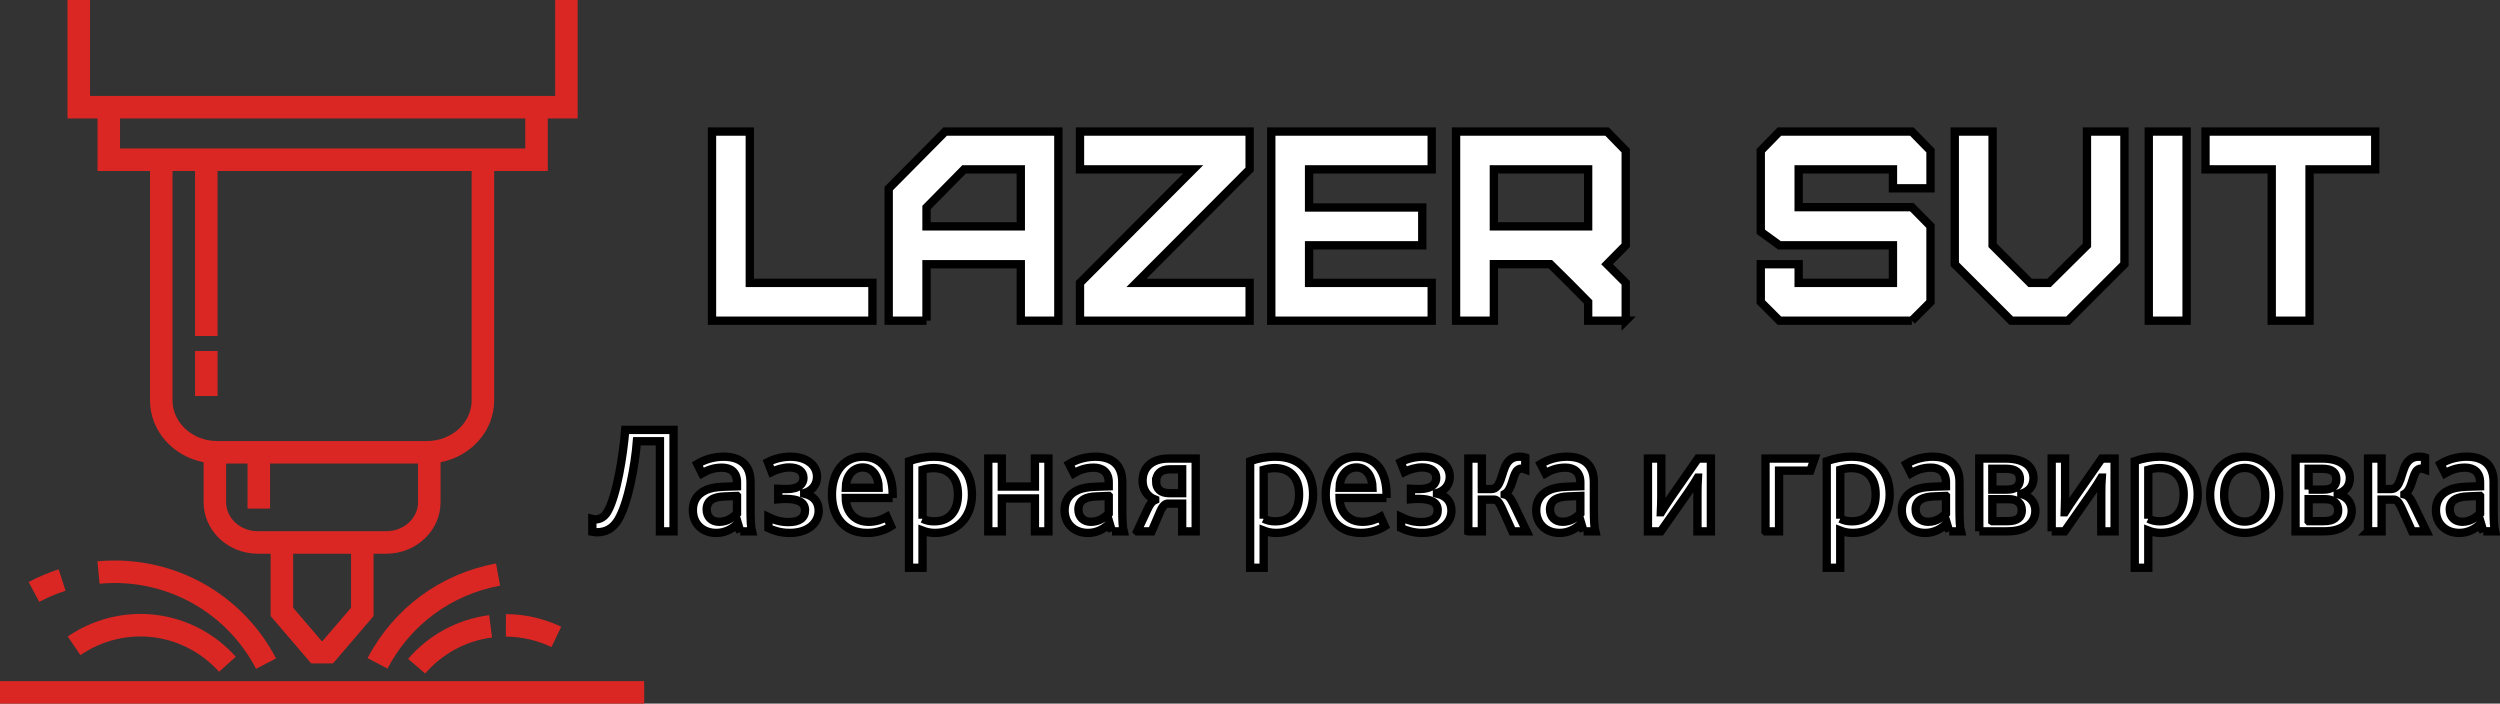 <svg width="299.921" height="84.411" xmlns="http://www.w3.org/2000/svg">
 <rect width="100%" height="100%" fill="#333333" stroke="none"/>
 <g>
  <title>background</title>
  <rect x="-1" y="-1" width="301.921" height="86.411" id="canvas_background" fill="none"/>
 </g>

 <g>
  <title>Layer 1</title>
  <path d="m85.417,15.783l0,22.688l19.248,0l0,-4.536l-14.712,0l0,-18.153l-4.536,0zm25.735,11.378l0,-2.268l4.507,-4.574l6.804,0l0,6.842l-11.311,0zm0,11.311l0,-6.775l11.311,0l0,6.775l4.507,0l0,-22.688l-13.578,0l-6.775,6.842l0,15.846l4.536,0zm38.765,-22.688l-20.353,0l0,4.536l13.578,0l-13.578,13.617l0,4.536l20.353,0l0,-4.536l-13.578,0l13.578,-13.617l0,-4.536zm21.843,22.688l0,-4.536l-14.712,0l0,-4.507l13.578,0l0,-4.536l-13.578,0l0,-4.574l14.712,0l0,-4.536l-19.248,0l0,22.688l19.248,0zm7.457,-11.311l0,-6.842l11.311,0l0,6.842l-11.311,0zm15.818,11.311l0,-4.536l-2.239,-2.239l2.239,-2.268l0,-11.349l-2.239,-2.297l-18.114,0l0,22.688l4.536,0l0,-6.775l6.775,0l2.268,2.239l2.268,2.297l0,2.239l4.507,0zm34.326,0l2.239,-2.239l0,-9.11l-2.239,-2.268l-13.578,0l0,-4.536l11.311,0l0,2.268l4.507,0l0,-4.507l-2.239,-2.297l-15.885,0l-2.239,2.297l0,9.725l2.239,1.624l13.617,0l0,4.507l-11.311,0l0,-2.239l-4.545,0l0,4.536l2.239,2.239l15.885,0zm16.461,-4.536l-2.268,0l-4.507,-4.507l0,-13.646l-4.536,0l0,15.914l6.775,6.775l6.804,0l6.775,-6.775l0,-15.914l-4.497,0l0,13.646l-4.545,4.507zm16.5,4.536l0,-22.688l-4.536,0l0,22.688l4.536,0zm14.751,0l0,-18.153l7.88,0l0,-4.536l-20.363,0l0,4.536l7.947,0l0,18.153l4.536,0z" fill="#ffffff" id="svg_1" stroke="null"/>
  <path d="m71.585,63.857c1.068,0 1.913,-0.423 2.547,-1.457c1.235,-1.991 2.069,-6.708 2.28,-9.467l2.759,0l0,10.813l1.635,0l0,-12.17l-5.796,0c-0.234,2.959 -1.012,7.909 -2.136,9.823c-0.389,0.645 -0.901,0.912 -1.446,0.912c-0.067,0 -0.2,0 -0.367,-0.044l0,1.535c0.167,0.033 0.423,0.056 0.523,0.056zm17.22,-0.111l1.402,0c-0.111,-0.445 -0.167,-1.235 -0.167,-2.737l0,-3.17c0,-2.102 -1.257,-3.048 -3.226,-3.048c-1.035,0 -2.147,0.256 -3.159,0.868l0.567,1.124c0.634,-0.367 1.391,-0.679 2.381,-0.679c1.057,0 1.813,0.534 1.813,1.769l0,0.467l-1.624,0.056c-0.89,0.033 -1.591,0.145 -2.191,0.445c-0.89,0.423 -1.48,1.19 -1.48,2.358c0,1.68 1.201,2.737 2.803,2.737c1.09,0 1.936,-0.501 2.603,-1.135l0.278,0.946zm-0.389,-4.249l0,2.114c-0.389,0.378 -1.101,0.99 -2.125,0.99c-0.923,0 -1.513,-0.59 -1.513,-1.491c0,-0.534 0.222,-0.979 0.69,-1.235c0.367,-0.189 0.823,-0.3 1.524,-0.323l1.424,-0.056zm6.296,4.439c2.436,0 3.504,-1.368 3.504,-2.659c0,-1.079 -0.612,-1.791 -1.735,-2.058l0,-0.056c0.968,-0.289 1.535,-1.023 1.535,-1.969c0,-1.391 -1.235,-2.403 -3.193,-2.403c-0.957,0 -1.936,0.256 -2.692,0.645l0.456,1.179c0.534,-0.267 1.346,-0.534 2.102,-0.534c1.057,0 1.702,0.445 1.702,1.257c0,0.645 -0.445,1.335 -2.036,1.335c-0.145,0 -0.645,0 -0.99,-0.022l0,1.235c0.289,-0.033 0.723,-0.033 0.868,-0.033c1.513,0 2.347,0.389 2.347,1.368c0,0.923 -0.712,1.413 -1.958,1.413c-0.912,0 -1.646,-0.2 -2.436,-0.59l0,1.313c0.645,0.311 1.513,0.578 2.525,0.578zm12.381,-4.194l0,-0.412c0,-2.781 -1.302,-4.539 -3.593,-4.539c-2.236,0 -3.693,1.869 -3.693,4.528c0,2.492 1.324,4.617 4.227,4.617c1.001,0 2.047,-0.278 2.859,-0.801l-0.501,-1.124c-0.601,0.334 -1.324,0.59 -2.169,0.59c-1.724,0 -2.737,-1.213 -2.759,-2.859l5.629,0zm-5.629,-1.224c0.022,-1.324 0.779,-2.436 2.036,-2.436c1.313,0 1.902,1.224 1.913,2.436l-3.949,0zm7.587,9.6l1.624,0l0,-4.461c0.434,0.167 0.946,0.278 1.48,0.278c2.581,0 4.45,-1.813 4.45,-4.605c0,-2.837 -1.646,-4.539 -4.539,-4.539c-1.035,0 -2.069,0.2 -3.015,0.534l0,12.793l-0,0zm1.624,-5.885l0,-5.874c0.445,-0.122 0.857,-0.2 1.335,-0.2c1.691,0 2.915,1.001 2.915,3.159c0,1.958 -0.979,3.226 -2.848,3.226c-0.534,0 -0.934,-0.089 -1.402,-0.311zm7.887,1.513l1.624,0l0,-3.949l3.971,0l0,3.949l1.624,0l0,-8.732l-1.624,0l0,3.36l-3.971,0l0,-3.36l-1.624,0l0,8.732zm14.84,0l1.402,0c-0.111,-0.445 -0.167,-1.235 -0.167,-2.737l0,-3.17c0,-2.102 -1.257,-3.048 -3.226,-3.048c-1.035,0 -2.147,0.256 -3.159,0.868l0.578,1.124c0.623,-0.367 1.379,-0.679 2.381,-0.679c1.046,0 1.802,0.534 1.802,1.769l0,0.467l-1.624,0.056c-0.879,0.033 -1.58,0.145 -2.191,0.445c-0.89,0.423 -1.48,1.19 -1.48,2.358c0,1.68 1.201,2.737 2.803,2.737c1.09,0 1.936,-0.501 2.603,-1.135l0.278,0.946zm-0.389,-4.249l0,2.114c-0.389,0.378 -1.101,0.99 -2.125,0.99c-0.923,0 -1.513,-0.59 -1.513,-1.491c0,-0.534 0.222,-0.979 0.69,-1.235c0.367,-0.189 0.823,-0.3 1.524,-0.323l1.424,-0.056zm3.415,4.249l1.735,0l1.035,-2.403c0.3,-0.701 0.645,-0.923 0.89,-0.923l1.735,0l0,3.326l1.624,0l0,-8.732l-3.248,0c-2.214,0 -3.126,1.257 -3.126,2.659c0,1.012 0.523,1.902 1.513,2.269l0,0.033c-0.378,0.167 -0.645,0.523 -0.923,1.135l-1.235,2.636zm2.269,-5.963c0,-0.868 0.501,-1.48 1.646,-1.48l1.48,0l0,2.859l-1.591,0c-1.001,0 -1.535,-0.545 -1.535,-1.379zm11.28,10.334l1.624,0l0,-4.461c0.423,0.167 0.946,0.278 1.48,0.278c2.581,0 4.45,-1.813 4.45,-4.605c0,-2.837 -1.646,-4.539 -4.539,-4.539c-1.035,0 -2.069,0.2 -3.015,0.534l0,12.793zm1.624,-5.885l0,-5.874c0.445,-0.122 0.857,-0.2 1.335,-0.2c1.691,0 2.915,1.001 2.915,3.159c0,1.958 -0.979,3.226 -2.848,3.226c-0.534,0 -0.934,-0.089 -1.402,-0.311zm14.74,-2.492l0,-0.412c0,-2.781 -1.313,-4.539 -3.604,-4.539c-2.236,0 -3.693,1.869 -3.693,4.528c0,2.492 1.335,4.617 4.227,4.617c1.001,0 2.047,-0.278 2.859,-0.801l-0.501,-1.124c-0.601,0.334 -1.324,0.59 -2.169,0.59c-1.724,0 -2.737,-1.213 -2.759,-2.859l5.64,0zm-5.64,-1.224c0.022,-1.324 0.779,-2.436 2.036,-2.436c1.313,0 1.902,1.224 1.924,2.436l-3.96,0zm9.923,5.417c2.436,0 3.504,-1.368 3.504,-2.659c0,-1.079 -0.612,-1.791 -1.735,-2.058l0,-0.056c0.957,-0.289 1.535,-1.023 1.535,-1.969c0,-1.391 -1.246,-2.403 -3.204,-2.403c-0.957,0 -1.936,0.256 -2.692,0.645l0.467,1.179c0.534,-0.267 1.346,-0.534 2.102,-0.534c1.046,0 1.702,0.445 1.702,1.257c0,0.645 -0.445,1.335 -2.036,1.335c-0.145,0 -0.645,0 -1.001,-0.022l0,1.235c0.3,-0.033 0.723,-0.033 0.868,-0.033c1.513,0 2.347,0.389 2.347,1.368c0,0.923 -0.701,1.413 -1.958,1.413c-0.901,0 -1.635,-0.2 -2.436,-0.59l0,1.313c0.645,0.311 1.513,0.578 2.536,0.578zm5.529,-0.189l1.624,0l0,-3.804l1.502,0c0.256,0 0.534,0.245 0.845,0.901l1.313,2.903l1.713,0l-1.58,-3.282c-0.323,-0.634 -0.578,-1.023 -1.057,-1.146l0,-0.044c0.868,-0.489 0.923,-2.025 1.402,-2.725c0.145,-0.2 0.356,-0.334 0.623,-0.334c0.156,0 0.3,0.033 0.445,0.089l0,-1.424c-0.2,-0.067 -0.489,-0.089 -0.712,-0.089c-0.701,0 -1.19,0.3 -1.513,0.834c-0.667,1.068 -0.656,3.048 -1.847,3.048l-1.135,0l0,-3.66l-1.624,0l0,8.732zm13.827,0l1.402,0c-0.111,-0.445 -0.167,-1.235 -0.167,-2.737l0,-3.17c0,-2.102 -1.246,-3.048 -3.226,-3.048c-1.035,0 -2.136,0.256 -3.159,0.868l0.578,1.124c0.623,-0.367 1.379,-0.679 2.381,-0.679c1.046,0 1.802,0.534 1.802,1.769l0,0.467l-1.624,0.056c-0.879,0.033 -1.58,0.145 -2.191,0.445c-0.89,0.423 -1.48,1.19 -1.48,2.358c0,1.68 1.201,2.737 2.803,2.737c1.09,0 1.947,-0.501 2.603,-1.135l0.278,0.946zm-0.389,-4.249l0,2.114c-0.378,0.378 -1.101,0.99 -2.114,0.99c-0.923,0 -1.524,-0.59 -1.524,-1.491c0,-0.534 0.222,-0.979 0.69,-1.235c0.367,-0.189 0.834,-0.3 1.535,-0.323l1.413,-0.056zm8.11,4.249l1.546,0l3.237,-4.617c0.534,-0.779 0.879,-1.324 1.179,-1.824l0.033,0c-0.033,0.567 -0.056,1.124 -0.056,1.802l0,4.639l1.613,0l0,-8.732l-1.557,0l-3.215,4.617c-0.512,0.756 -0.879,1.324 -1.19,1.824l-0.044,0c0.022,-0.567 0.056,-1.124 0.056,-1.802l0,-4.639l-1.602,0l0,8.732zm14.105,0l1.624,0l0,-7.286l3.76,0l0.501,-1.446l-5.885,0l0,8.732zm7.342,4.372l1.624,0l0,-4.461c0.423,0.167 0.946,0.278 1.48,0.278c2.581,0 4.45,-1.813 4.45,-4.605c0,-2.837 -1.646,-4.539 -4.539,-4.539c-1.035,0 -2.069,0.2 -3.015,0.534l0,12.793zm1.624,-5.885l0,-5.874c0.445,-0.122 0.845,-0.2 1.335,-0.2c1.691,0 2.915,1.001 2.915,3.159c0,1.958 -0.979,3.226 -2.848,3.226c-0.534,0 -0.934,-0.089 -1.402,-0.311zm13.071,1.513l1.402,0c-0.111,-0.445 -0.167,-1.235 -0.167,-2.737l0,-3.17c0,-2.102 -1.257,-3.048 -3.226,-3.048c-1.035,0 -2.147,0.256 -3.159,0.868l0.567,1.124c0.634,-0.367 1.391,-0.679 2.392,-0.679c1.046,0 1.802,0.534 1.802,1.769l0,0.467l-1.624,0.056c-0.89,0.033 -1.591,0.145 -2.191,0.445c-0.89,0.423 -1.48,1.19 -1.48,2.358c0,1.68 1.201,2.737 2.803,2.737c1.09,0 1.936,-0.501 2.603,-1.135l0.278,0.946l0,0zm-0.389,-4.249l0,2.114c-0.389,0.378 -1.101,0.99 -2.125,0.99c-0.923,0 -1.513,-0.59 -1.513,-1.491c0,-0.534 0.222,-0.979 0.69,-1.235c0.367,-0.189 0.823,-0.3 1.524,-0.323l1.424,-0.056zm3.994,4.249l3.36,0c2.547,0 3.371,-1.257 3.371,-2.47c0,-1.112 -0.768,-1.78 -1.68,-2.002l0,-0.033c0.834,-0.256 1.457,-0.845 1.457,-1.88c0,-1.146 -0.812,-2.347 -3.337,-2.347l-3.17,0l0,8.732zm1.569,-1.224l0,-2.636l1.958,0c1.012,0 1.58,0.478 1.58,1.335c0,0.845 -0.501,1.302 -1.713,1.302l-1.824,0zm0,-3.782l0,-2.503l1.602,0c1.279,0 1.713,0.489 1.713,1.246c0,0.857 -0.534,1.257 -1.569,1.257l-1.746,0zm7.119,5.006l1.557,0l3.226,-4.617c0.534,-0.779 0.89,-1.324 1.179,-1.824l0.044,0c-0.044,0.567 -0.056,1.124 -0.056,1.802l0,4.639l1.602,0l0,-8.732l-1.546,0l-3.215,4.617c-0.523,0.756 -0.89,1.324 -1.201,1.824l-0.033,0c0.011,-0.567 0.056,-1.124 0.056,-1.802l0,-4.639l-1.613,0l0,8.732zm9.967,4.372l1.624,0l0,-4.461c0.423,0.167 0.946,0.278 1.48,0.278c2.581,0 4.45,-1.813 4.45,-4.605c0,-2.837 -1.646,-4.539 -4.539,-4.539c-1.035,0 -2.069,0.2 -3.015,0.534l0,12.793zm1.624,-5.885l0,-5.874c0.445,-0.122 0.857,-0.2 1.335,-0.2c1.691,0 2.915,1.001 2.915,3.159c0,1.958 -0.979,3.226 -2.848,3.226c-0.534,0 -0.934,-0.089 -1.402,-0.311l-0,0zm11.558,1.702c2.514,0 4.149,-2.002 4.149,-4.561c0,-2.592 -1.657,-4.583 -4.127,-4.583c-2.514,0 -4.16,1.991 -4.16,4.583c0,2.559 1.646,4.561 4.138,4.561zm0,-1.357c-1.535,0 -2.458,-1.346 -2.458,-3.204c0,-1.891 0.923,-3.237 2.481,-3.237c1.535,0 2.447,1.346 2.447,3.237c0,1.858 -0.912,3.204 -2.47,3.204zm6.107,1.168l3.36,0c2.547,0 3.382,-1.257 3.382,-2.47c0,-1.112 -0.779,-1.78 -1.68,-2.002l0,-0.033c0.834,-0.256 1.457,-0.845 1.457,-1.88c0,-1.146 -0.812,-2.347 -3.337,-2.347l-3.182,0l0,8.732zm1.569,-1.224l0,-2.636l1.958,0c1.023,0 1.591,0.478 1.591,1.335c0,0.845 -0.501,1.302 -1.713,1.302l-1.835,0zm0,-3.782l0,-2.503l1.613,0c1.268,0 1.713,0.489 1.713,1.246c0,0.857 -0.534,1.257 -1.569,1.257l-1.758,0l0,0zm7.131,5.006l1.624,0l0,-3.804l1.491,0c0.267,0 0.545,0.245 0.857,0.901l1.313,2.903l1.713,0l-1.591,-3.282c-0.311,-0.634 -0.567,-1.023 -1.046,-1.146l0,-0.044c0.868,-0.489 0.923,-2.025 1.402,-2.725c0.145,-0.2 0.345,-0.334 0.623,-0.334c0.145,0 0.3,0.033 0.445,0.089l0,-1.424c-0.2,-0.067 -0.501,-0.089 -0.723,-0.089c-0.701,0 -1.179,0.3 -1.513,0.834c-0.667,1.068 -0.645,3.048 -1.847,3.048l-1.124,0l0,-3.66l-1.624,0l0,8.732l0,0zm13.827,0l1.402,0c-0.111,-0.445 -0.167,-1.235 -0.167,-2.737l0,-3.17c0,-2.102 -1.257,-3.048 -3.226,-3.048c-1.035,0 -2.147,0.256 -3.159,0.868l0.567,1.124c0.634,-0.367 1.391,-0.679 2.381,-0.679c1.057,0 1.813,0.534 1.813,1.769l0,0.467l-1.624,0.056c-0.89,0.033 -1.591,0.145 -2.191,0.445c-0.89,0.423 -1.48,1.19 -1.48,2.358c0,1.68 1.201,2.737 2.803,2.737c1.09,0 1.936,-0.501 2.603,-1.135l0.278,0.946zm-0.389,-4.249l0,2.114c-0.389,0.378 -1.112,0.99 -2.125,0.99c-0.923,0 -1.513,-0.59 -1.513,-1.491c0,-0.534 0.222,-0.979 0.69,-1.235c0.367,-0.189 0.823,-0.3 1.524,-0.323l1.424,-0.056z" fill="#ffffff" id="svg_2" stroke="null"/>
  <rect x="33.067" y="49.896" width="3" height="5.999" id="svg_4" transform="matrix(0.9,0,0,0.9,-6.359,-2.795) " fill="#db2723"/>
  <rect x="7.066" y="93.895" width="85.868" height="3" id="svg_5" transform="matrix(0.9,0,0,0.9,-6.359,-2.795) " fill="#db2723"/>
  <path d="m33.115,78.989c-3.779,-7.246 -11.202,-11.746 -19.374,-11.746c-0.686,0 -1.376,0.032 -2.052,0.096l0.255,2.687c0.591,-0.057 1.196,-0.085 1.797,-0.085c7.161,0 13.668,3.945 16.979,10.294l2.395,-1.247z" fill="#db2723" id="svg_6"/>
  <path d="m7.864,70.869l-0.828,-2.57c-1.238,0.399 -2.449,0.913 -3.599,1.527l1.273,2.381c1.009,-0.54 2.071,-0.99 3.155,-1.339z" fill="#db2723" id="svg_7"/>
  <path d="m9.293,75.637c-0.398,0.223 -0.787,0.463 -1.164,0.721l1.52,2.231c0.312,-0.212 0.634,-0.411 0.962,-0.596c5.225,-2.923 11.668,-1.853 15.668,2.6l2.009,-1.804c-4.848,-5.399 -12.661,-6.696 -18.995,-3.153z" fill="#db2723" id="svg_8"/>
  <path d="m59.508,67.603c-6.655,1.221 -12.271,5.358 -15.411,11.35l2.392,1.254c2.751,-5.252 7.673,-8.877 13.505,-9.948l-0.487,-2.656z" fill="#db2723" id="svg_9"/>
  <path d="m48.961,79.044l2.047,1.76c2.051,-2.387 4.899,-3.923 8.021,-4.326l-0.346,-2.678c-3.783,0.489 -7.235,2.351 -9.722,5.244z" fill="#db2723" id="svg_10"/>
  <path d="m60.689,76.374c1.883,0.005 3.772,0.439 5.468,1.252l1.167,-2.434c-2.055,-0.985 -4.347,-1.51 -6.627,-1.517l-0.009,2.7z" fill="#db2723" id="svg_11"/>
  <path d="m11.7,20.512l6.297,0l0,27.527c0,3.65 2.765,6.704 6.431,7.414l0,4.797c0,3.406 2.915,6.177 6.5,6.177l1.54,0l0,7.482l4.867,5.68l2.612,0l4.867,-5.68l0,-7.482l1.538,0c3.584,0 6.501,-2.77 6.501,-6.177l0,-4.797c3.665,-0.71 6.431,-3.766 6.431,-7.414l0,-27.527l6.431,0l0,-6.3l3.586,0l0,-14.212l-2.7,0l0,11.512l-55.8,0l0,-11.512l-2.7,0l0,14.212l3.6,0l0,6.3l-0.001,0zm30.414,52.399l-3.409,3.978l-0.13,0l-3.408,-3.978l0,-6.483l6.946,0l0,6.483l0.001,0zm4.238,-9.183l-15.424,0c-2.095,0 -3.8,-1.559 -3.8,-3.477l0,-4.64l2.57,0l0,5.402l2.7,0l0,-5.402l17.753,0l0,4.64c0.001,1.918 -1.705,3.477 -3.8,3.477zm4.866,-10.817l-25.156,0c-2.958,0 -5.365,-2.185 -5.365,-4.871l0,-27.528l0.483,0l0,-0.001l2.22,0l0,19.801l2.7,0l0,-19.801l30.482,0l0,27.528c0,2.687 -2.407,4.872 -5.365,4.872zm11.796,-35.099l-48.614,0l0,-3.6l48.614,0l0,3.6z" fill="#db2723" id="svg_12"/>
 </g>
</svg>